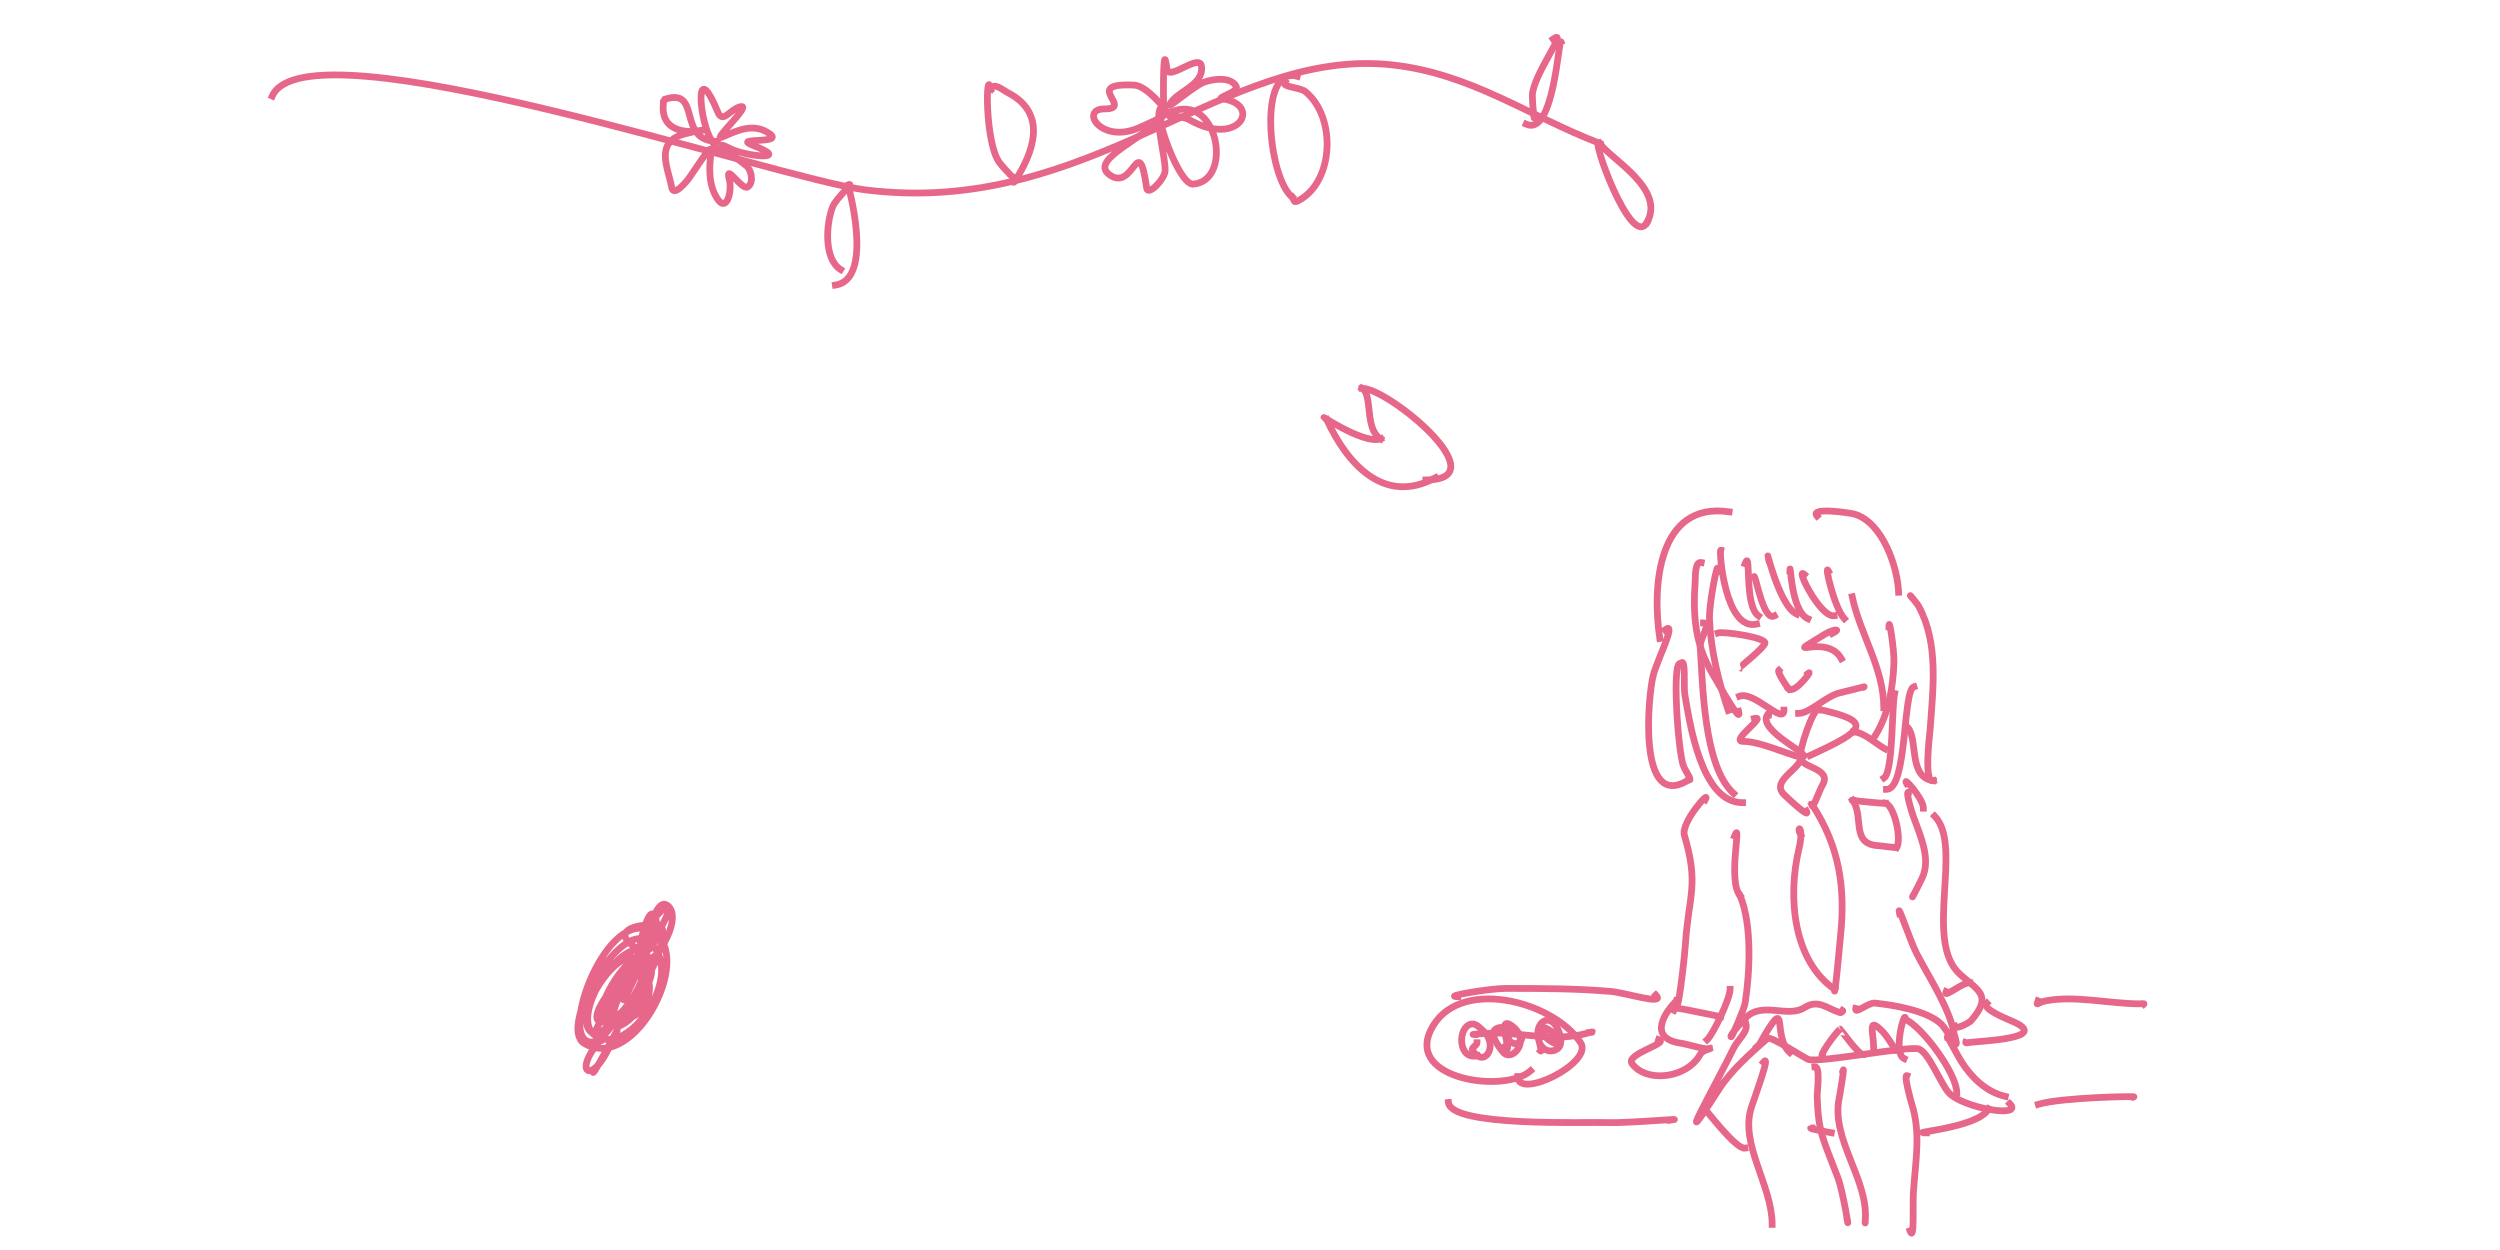<?xml version="1.0" standalone="no"?>

<svg xmlns="http://www.w3.org/2000/svg"
     xmlns:xlink="http://www.w3.org/1999/xlink"
     width="737.28pt" height="368.64pt"
     viewBox="0 0 560 368.64">
   <style>
   g {
      @media (prefers-color-scheme: light) {
         /* Ref: https://paperheartdesign.com/blog/color-palette-spring-cherry-blossoms */
         stroke: #f25476;
      }
      @media (prefers-color-scheme: dark) {
         stroke: #fcfcfc;
      }
   }

   #lra1 {
      animation: hand-writing1 1.5s cubic-bezier(0.22, 0.61, 0.36, 1) forwards;
      animation-delay: 1s;
      stroke-dasharray: 500;
      stroke-dashoffset: 500;
   }
   @keyframes hand-writing1 {
      0% {stroke-dashoffset: 500;}
      100% {stroke-dashoffset: 0;}
   }

   #lra2 {
      animation: hand-writing2 0.5s cubic-bezier(0.25, 0.46, 0.45, 0.94) forwards;
      animation-delay: 2s;
      stroke-dasharray: 200;
      stroke-dashoffset: 300;
   }
   @keyframes hand-writing2 {
      0% {stroke-dashoffset: 200;}
      100% {stroke-dashoffset: 0;}
   }
   </style>
   <g fill="none" stroke="#e66789" stroke-width="2.0" stroke-linecap="square"
      stroke-linejoin="bevel">
      <path transform="translate(-8.347, 18.727)"
         d="M0 9.599C10.203 -13.265 148.583 33.938 174.758 37.253C241.335 45.684 280.584 -4.855 330.01 0.382C353.359 2.855 370.36 15.412 391.464 23.536" />
      <path transform="translate(382.598, 42.025)"
         d="M0.519 0.238C-2.685 -3.205 9.809 31.962 14.486 23.571" />
      <path transform="translate(383.116, 42.263)"
         d="M0 0C3.277 4.715 19.502 13.38 13.967 23.333" />
      <path transform="translate(363.268, 11.001)"
         d="M6.127 0.522C10.985 -2.887 0 11.302 0 17.236C0 19.304 0.59 25.479 0.59 23.411" />
      <path transform="translate(361.457, 12.271)"
         d="M10.241 0.046C9.565 -1.325 8.19 28.169 0 24.347" />
      <path transform="translate(286.111, 22.281)"
         d="M7.814 0.224C-3.943 -3.033 -0.736 30.245 6.343 35.861" />
      <path transform="translate(290.117, 24.049)"
         d="M0.231 0C-1.214 1.717 4.529 1.569 6.259 2.998C15.404 10.552 14.625 29.429 4.347 35.019C2.7 35.915 3.105 35.261 2.337 34.093" />
      <path transform="translate(202.553, 24.949)"
         d="M1.005 1.348C-0.511 -5.728 -0.765 17.071 3.503 22.916C4.8 24.69 9.384 29.434 8.061 27.68" />
      <path transform="translate(203.558, 25.426)"
         d="M0 0.871C0.909 -1.275 3.523 1.127 4.997 1.886C16.966 8.049 12.463 19.597 7.202 27.864C6.561 28.871 6.475 28.189 7.056 27.202" />
      <path transform="translate(155.444, 54.384)"
         d="M6.016 0.185C8.305 -1.04 2.465 4.123 1.508 6.536C-0.407 11.364 -1.292 21.83 3.81 25.104" />
      <path transform="translate(157.736, 54.558)"
         d="M3.724 0.011C3.557 -0.635 11.702 27.808 0 29.517" />
      <path transform="translate(233.867, 25.046)"
         d="M20.803 8.133C23.618 8.133 16.168 11.389 13.601 12.543C2.207 17.667 -4.275 7.073 3.211 7.073C12.227 7.073 -3.849 -0.763 12.08 0.061C15.438 0.234 20.989 6.596 22.569 9.412" />
      <path transform="translate(237.204, 17.55)"
         d="M17.465 15.628C17.282 19.543 16.871 -8.837 18.299 2.837C18.746 6.496 27.928 -2.024 28.492 1.999C29.283 7.636 20.76 9.531 19.082 13.334C18.522 14.604 26.127 7.903 29.179 6.718C31.654 5.757 37.062 4.926 38.735 7.909C39.646 9.532 32.675 11.333 34.52 11.57C46.522 13.113 39.704 26.246 24.865 17.745C23.111 16.74 17.343 16.468 19.182 15.628C33.235 9.212 38.079 35.702 26.091 36.754C22.459 37.072 16.903 22.069 16.535 18.626C16.383 17.207 17.099 13.112 16.388 14.349C14.598 17.463 17.945 28.88 17.76 32.83C17.644 35.316 12.668 40.409 12.32 37.945C9.869 20.573 8.623 39.22 1.392 34.019C-5.217 29.265 13.648 22.819 17.465 15.628" />
      <path transform="translate(106.917, 26.306)"
         d="M17.593 18.738C16.528 20.363 15.192 16.369 14.456 15.341C10.619 9.986 9 -10.393 16.122 6.696C17.666 10.398 19.667 5.834 22.885 5.152C26.33 4.422 14.118 15.554 17.348 14.15C22.015 12.121 26.719 9.768 31.461 13.179C35.754 16.267 20.009 14.072 26.512 16.575C38.385 21.145 24.486 19.952 19.65 17.458C12.823 13.937 22.798 21.139 24.552 22.573C25.994 23.752 26.901 27.524 24.944 28.836C23.255 29.969 18.169 21.475 19.504 26.5C20.514 30.303 18.536 37.54 15.339 31.175C10.57 21.684 19.314 9.055 7.792 26.015C6.942 27.266 3.084 31.883 2.548 29.013C1.433 23.053 -2.665 15.516 6.418 13.179C21.62 9.267 -1.673 18.288 0.097 4.049C0.105 3.982 0.053 3.139 0.097 3.123C11.748 -1.067 3.679 15.384 16.023 15.384" />
      <path transform="translate(302.648, 123.77)"
         d="M0 0C5.764 12.576 16.728 25.504 32.051 17.111" />
      <path transform="translate(301.803, 123.146)"
         d="M0.844 0.623C-3.716 -2.657 11.437 8.169 16.724 6.268" />
      <path transform="translate(313.037, 114.507)"
         d="M0 0C3.269 1.896 0.64 12.072 5.49 14.908" />
      <path transform="translate(313.037, 114.507)"
         d="M0 0C7.832 0 40.617 27.038 18.819 27.038" />
      <path transform="translate(72.087, 178.683)" id="lra1"
         d="M24.391 6.745C27.596 -1.559 25.965 -1.466 23.9 3.084C16.567 19.239 14.901 38.497 8.561 55.259C6.212 61.471 3.813 67.662 1.702 73.96C0.665 77.053 -0.708 86.721 0.427 83.662C9.397 59.481 67.451 25.485 91.97 39.029C98.761 42.78 72.212 62.699 71.144 63.506C68.716 65.341 60.462 69.306 63.252 68.093C64.855 67.397 120.105 88.866 126.324 91.293C135.363 94.822 143.701 98.902 152.101 103.731C154.679 105.212 162.285 105.695 160.089 107.7C149.834 117.063 125.04 114.305 111.915 121.417C111.852 121.451 111.719 120.422 111.719 120.269C111.719 110.648 111.998 99.904 112.848 90.233C112.859 90.102 113.19 89.37 113.19 89.529" />
      <path transform="translate(129.366, 217.959)" id="lra2"
         d="M9.208 0.061C10.408 -0.75 7.784 6.714 7.494 8.045C4.283 22.76 3.337 37.897 0.29 52.679C0.196 53.134 -0.282 54.952 0.24 53.693" />
      <path transform="translate(81.779, 266.676)"
         d="M7.298 39.952C7.1 40.49 5.068 40.558 4.455 40.613C-6.398 41.591 7.423 2.557 20.776 7.489C35.692 12.999 17.122 50.331 1.858 41.01C-5.803 36.331 12.167 5.039 20.531 10.843C32.735 19.311 15.233 45.709 5.093 38.716C-2.684 33.353 12.168 10.663 19.06 13.664C26.132 16.744 9.355 41.543 4.162 37.921C-2.383 33.356 11.926 11.573 17.834 16.356C22.797 20.374 13.604 31.435 10.975 33.997C-8.961 53.422 29.063 0.958 19.01 24.868C18.188 26.822 16.818 28.5 15.286 29.939C-3.862 47.936 13.734 9.868 20.382 16.442C28.051 24.027 0.677 42.821 6.368 30.512C8.159 26.639 19.995 10.031 20.186 22.266C20.265 27.319 17.546 33.337 12.739 35.673C8.013 37.969 11.052 29.425 11.905 27.911C22.737 8.677 25.139 34.153 13.031 33.689C9.987 33.572 7.322 31.786 8.474 28.484C9.261 26.229 16.366 15.261 19.452 16.929C24.28 19.54 15.288 35.411 10.729 33.248C8.35 32.118 10.669 27.46 11.367 26.102C28.177 -6.612 5.172 46.523 17.1 21.03C17.785 19.566 21.924 12.604 20.677 18.428C17.041 35.41 20.43 -5.592 26.755 0.653C28.641 2.516 27.765 6.198 26.901 8.327C20.797 23.375 14.281 13.879 21.853 4.976C37.1 -12.953 12.326 31.105 19.551 7.138C23.802 -6.964 25.957 18.324 17.393 13.048C3.598 4.551 36.497 3.882 20.531 11.107C20.354 11.188 23.457 5.941 23.962 6.962C28.402 15.941 9.773 35.674 4.946 42.201C-0.634 49.748 4.096 52.737 9.013 42.642C17.317 25.591 3.016 53.968 4.651 49.036" />
      <path transform="translate(400.062, 150.678)"
         d="M21.231 0.259C0.343 -2.802 -1.586 21.979 0.795 37.617" />
      <path transform="translate(397.542, 185.309)"
         d="M4.882 0.427C8.52 -2.369 2.564 9.307 1.404 13.746C-0.198 19.875 -3.327 54.272 11.793 44.708" />
      <path transform="translate(405.663, 195.67)"
         d="M1.368 0.079C-1.349 -1.673 0.544 26.206 2.202 30.289C3.019 32.303 4.932 34.498 3.673 34.347" />
      <path transform="translate(407.031, 195.372)"
         d="M0 0.376C1.579 -1.955 0.818 7.225 1.176 9.284C2.58 17.366 5.928 41.348 18.231 41.348" />
      <path transform="translate(412.761, 183.707)"
         d="M0.986 0C3.361 0 -0.161 4.688 0.006 7.058C0.78 18.021 0.983 42.306 9.855 50.278" />
      <path transform="translate(411.054, 165.869)"
         d="M2.005 0.021C0.12 -0.346 0.322 4.275 0.241 5.446C-0.462 15.61 0.118 24.11 5.436 33.011C7.706 36.811 14.084 48.205 13.032 43.904" />
      <path transform="translate(415.502, 167.526)"
         d="M2.41 0.965C2.71 -3.783 -0.174 10.281 0.008 15.036C0.359 24.164 2.636 33.358 5.545 41.983" />
      <path transform="translate(418.742, 162.271)"
         d="M0.101 0C-0.49 -0.097 1.326 23.887 10.637 21.789" />
      <path transform="translate(425.997, 165.361)"
         d="M0 0.88C1.903 -4.046 -0.394 13.185 3.922 16.229" />
      <path transform="translate(432.714, 163.949)"
         d="M0.241 1.103C-1.056 -4.777 3.047 14.656 8.525 17.156" />
      <path transform="translate(439.229, 167.778)"
         d="M0 0.625C0.169 -3.285 0.097 12.338 5.292 14.695" />
      <path transform="translate(428.644, 170.013)"
         d="M0 0.065C0.4 -1.087 2.669 13.42 5.979 11.62" />
      <path transform="translate(442.821, 169.108)"
         d="M0.672 0.31C-2.288 -2.351 5.239 13.008 9.444 12.483" />
      <path transform="translate(450.244, 168.059)"
         d="M0.355 0.387C-1.057 -2.451 2.005 11.126 5.011 14.369" />
      <path transform="translate(418.058, 186.579)"
         d="M0 0.084C1.545 -0.41 14.034 1.376 13.82 3.084C13.66 4.368 6.233 10.307 6.274 10.316" />
      <path transform="translate(443.544, 185.784)"
         d="M8.181 1.009C11.203 -0.518 8.368 -0.204 6.025 1.231C-8.043 9.85 6.334 0.453 10.828 8.463" />
      <path transform="translate(424.379, 205.147)"
         d="M0 0.171C4.282 -1.429 13.086 8.845 13.086 4.274" />
      <path transform="translate(441.777, 202.494)"
         d="M0 7.896C3.303 7.896 8.216 2.683 12.252 1.809C13.764 1.482 19.709 -0.068 19.553 0.002" />
      <path transform="translate(435.877, 197.689)"
         d="M0.068 0C-0.477 0.488 2.419 4.851 3.01 5.468" />
      <path transform="translate(438.887, 198.389)"
         d="M0 4.769C1.802 6.392 7.476 -1.408 5.684 0.226" />
      <path transform="translate(457.607, 175.988)"
         d="M0 0C2.261 10.967 9.31 21.008 9.31 32.726" />
      <path transform="translate(464.369, 184.137)"
         d="M4.068 0.716C4.068 -2.817 5.658 7.683 5.537 11.214C5.288 18.491 3.981 26.556 0 32.826" />
      <path transform="translate(467.016, 204.525)"
         d="M3.086 0C2.221 3.906 2.69 23.043 0 24.875" />
      <path transform="translate(467.701, 202.539)"
         d="M8.087 0C4.748 1.031 6.234 30.257 0 30.257" />
      <path transform="translate(446.938, 150.699)"
         d="M0.279 1.474C-1.961 -1.218 9.984 0.517 11.403 0.944C19.677 3.43 24.062 16.616 24.34 23.967" />
      <path transform="translate(474.745, 175.656)"
         d="M0.16 0.201C-0.659 -0.785 1.902 2.117 2.512 3.245C8.427 14.192 6.663 27.546 5.846 39.321C5.756 40.605 3.82 55.462 6.776 54.582" />
      <path transform="translate(473.925, 214.492)"
         d="M0 0C3.216 3.407 0.075 14.8 7.596 15.746" />
      <path transform="translate(432.217, 210.412)"
         d="M0.739 0.419C0.952 -0.722 0.044 0.756 0.004 1.433C-0.296 6.517 15.191 12.902 10.099 12.902" />
      <path transform="translate(424.528, 211.809)"
         d="M4.212 0.082C8.193 -0.872 -3.15 6.829 0.88 6.829C5.792 6.829 13.427 10.414 17.787 11.505" />
      <path transform="translate(442.28, 209.17)"
         d="M5.476 0.03C3.894 -0.708 -0.435 12.211 0.035 14.144" />
      <path transform="translate(445.158, 209.201)"
         d="M2.597 0C18.957 3.551 16.122 6.223 0 13.583" />
      <path transform="translate(436.435, 223.314)"
         d="M5.88 0C6.604 3.213 -3.183 6.839 1.079 11.025C3.021 12.932 8.933 18.275 7.646 15.877" />
      <path transform="translate(442.307, 223.314)"
         d="M0.008 0C-0.325 3.033 9.447 3.197 6.577 8.115C5.466 10.019 3.439 16.141 3.439 13.937" />
      <path transform="translate(445.746, 237.251)"
         d="M0 0C8.171 12.471 9.849 24.651 8.43 38.547C8.254 40.27 6.616 58.612 6.616 54.469" />
      <path transform="translate(440.348, 244.406)"
         d="M2.066 1.798C0.511 -0.975 3.244 -1.216 1.528 5.987C-1.948 20.578 0.085 39.099 12.014 47.314" />
      <path transform="translate(457.566, 236.007)"
         d="M0.187 0.007C-1.459 -0.096 8.277 0.97 9.842 0.89" />
      <path transform="translate(457.753, 236.014)"
         d="M0 0C3.492 5.093 -0.809 13.115 7.891 13.409C8.425 13.427 12.987 14.128 12.987 13.894" />
      <path transform="translate(467.408, 236.897)"
         d="M0 0C2.571 0.65 4.819 10.445 3.332 13.011" />
      <path transform="translate(457.999, 215.86)"
         d="M0 0C2.97 0 6.75 3.628 9.263 4.984" />
      <path transform="translate(473.421, 230.471)"
         d="M0.212 0.56C-1.23 -2.01 5.161 4.936 5.161 7.882" />
      <path transform="translate(473.941, 233.589)"
         d="M0.23 0C-0.697 0 1.466 6.586 1.651 7.101C3.688 12.783 6.563 18.902 4.69 24.346C4.22 25.71 1.176 31.491 1.455 30.873" />
      <path transform="translate(458.61, 268.579)"
         d="M12.963 0.868C12.014 -3.344 16.074 8.942 18.059 12.776C21.364 19.16 27.827 29.007 29.037 36.283C29.127 36.825 29.944 38.942 29.625 39.372C29.43 39.634 26.197 34.371 25.362 33.55C21.126 29.384 11.028 27.815 5.66 27.242C3.72 27.035 -0.365 30.743 0.026 28.831" />
      <path transform="translate(405.954, 235.15)"
         d="M8.281 0.733C10.257 -2.788 1.02 7.31 2.156 11.185C6.511 26.046 3.425 28.645 2.449 43.338C2.08 48.884 0 65.392 0 59.833" />
      <path transform="translate(401.317, 294.983)"
         d="M4.637 0C1.644 2.81 -4.744 11.268 5.959 12.703C7.157 12.863 14.143 14.891 14.143 14.29" />
      <path transform="translate(414.823, 291.763)"
         d="M0 14.865C1.792 13.228 6.763 2.671 6.763 0" />
      <path transform="translate(404.243, 297.219)"
         d="M0.779 0.719C-3.339 -1.405 9.994 1.77 14.55 2.617" />
      <path transform="translate(392.447, 306.583)"
         d="M8.067 0C11.436 1.041 -1.871 4.266 0.225 7.101C4.285 12.591 14.87 11.454 19.29 5.91C20.842 3.963 19.977 3.862 23.014 2.69" />
      <path transform="translate(422.911, 245.57)"
         d="M0 0.986C2.296 -4.439 -2.175 14.077 1.617 18.584" />
      <path transform="translate(421.812, 264.155)"
         d="M2.716 0C6.302 8.46 5.619 22.777 4.185 31.754C3.938 33.303 0.322 41.751 0.069 41.633C-0.646 41.299 4.408 35.975 4.627 35.769C9.425 31.234 16.918 36.058 21.632 33.033C25.82 30.347 28.375 33.331 32.218 34.489C32.53 34.584 33.204 34.023 32.952 33.871" />
      <path transform="translate(411.64, 301.687)"
         d="M14.553 0C15.461 2.577 12.279 4.775 10.926 7.542C5.742 18.148 -8.153 42.652 6.565 19.715C10.34 13.832 15.845 9.113 20.973 4.542C21.845 3.765 31.572 10.113 32.931 10.717C35.697 11.946 62.724 6.633 65.617 7.674C68.509 8.714 72.069 17.844 74.342 20.465C78.359 25.095 96.724 28.186 92.424 23.816" />
      <path transform="translate(485.635, 305.766)"
         d="M0.002 0.022C-0.094 -0.411 3.106 5.644 4.12 7.256C7.093 11.983 11.504 16.284 17.107 17.577" />
      <path transform="translate(471.445, 299.998)"
         d="M1.843 0.675C1.843 -3.165 -2.028 10.563 1.451 12.186" />
      <path transform="translate(473.288, 300.673)"
         d="M0 0C4.674 1.849 15.143 15.789 15.143 21.567" />
      <path transform="translate(448.661, 303.496)"
         d="M0.223 8.07C-1.11 8.07 3.898 1.279 5.369 0C5.414 -0.04 10.727 7.452 12.082 7.452" />
      <path transform="translate(463.492, 302.309)"
         d="M0.436 6.964C0.436 2.105 -1.615 -2.9 3.18 2.025C4.684 3.571 7.961 9.198 6.906 7.317" />
      <path transform="translate(429.477, 300.34)"
         d="M0 8.36C0.325 8.711 1.855 5.683 2.205 5.097C9.38 -6.891 4.553 5.416 9.702 10.036" />
      <path transform="translate(453.396, 315.496)"
         d="M1.515 0.174C1.997 -1.27 0.684 6.71 0.339 8.465C-2.019 20.461 8.724 31.972 8.081 43.924C8.076 44.032 8.034 45.523 8.034 45.115" />
      <path transform="translate(473.466, 317.199)"
         d="M0.264 0.012C-0.731 -0.346 1.394 7.429 1.635 8.172C4.494 16.967 2.745 25.413 2.176 34.547C1.942 38.303 2.522 49.315 1.194 45.793" />
      <path transform="translate(446.58, 314.607)"
         d="M0 0.002C1.706 -0.147 0.651 7.308 0.687 8.69C0.97 19.485 2.55 21.497 6.812 32.773C8.318 36.758 10.339 49.441 9.556 45.254" />
      <path transform="translate(427.094, 312.847)"
         d="M4.343 0.395C6.664 -2.474 1.599 11.137 0.766 13.716C-2.734 24.556 6.891 36.666 6.891 48.248" />
      <path transform="translate(414.282, 327.213)"
         d="M0.003 0.011C-0.174 -0.415 9.015 11.798 11.665 11.389" />
      <path transform="translate(445.345, 332.649)"
         d="M0.401 0C-1.552 0 4.163 1.073 6.087 1.411" />
      <path transform="translate(478.238, 327.004)"
         d="M1.225 7.101C-5.343 7.101 16.497 5.787 19.602 0" />
      <path transform="translate(481.913, 240.69)"
         d="M0 0C8.544 8.785 -3.357 36.893 7.45 46.619C12.962 51.58 17.12 52.817 10.781 60.291C10.232 60.939 6.109 63.149 5.832 61.923" />
      <path transform="translate(485.185, 289.823)"
         d="M0.11 2.602C-0.839 4.889 4.592 0 7.069 0" />
      <path transform="translate(491.073, 295.866)"
         d="M6.229 0C4.636 1.593 11.765 4.468 13.776 5.337C25.4 10.363 4.707 11.118 1.181 11.555C0.907 11.588 -0.077 11.845 0.005 11.555" />
      <path transform="translate(512.135, 294.596)"
         d="M0.259 0.564C-0.38 2.3 0.082 1.051 2.564 0.564C11.031 -1.099 21.569 1.447 30.252 1.447C30.662 1.447 31.783 1.263 31.477 1.535" />
      <path transform="translate(512.494, 323.417)"
         d="M28.179 0.057C28.848 -0.156 7.167 0.155 0 2.263" />
      <path transform="translate(338.52, 325.15)"
         d="M65.425 5.206C71.538 4.417 53.108 6.142 46.949 5.912C40.67 5.677 0.859 7.285 0 0" />
      <path transform="translate(340.294, 291.498)"
         d="M59.387 1.94C62.459 5.17 50.499 1.26 46.057 0.883C35.7 0.003 25.47 0 15.085 0C10.312 0 -3.802 2.427 0.972 2.427" />
      <path transform="translate(342.413, 301.972)"
         d="M4.683 9.374C-1.172 10.788 -1.275 0.737 2.919 0.023C4.265 -0.206 5.591 1.343 6.449 2.14C11.081 6.446 6.529 13.378 3.214 7.699C2.788 6.969 4.536 6.381 4.536 5.536" />
      <path transform="translate(351.776, 301.844)"
         d="M3.357 6.768C6.339 10.6 0.218 -3.25 5.513 0.724C11.287 5.058 5.444 11.584 2.868 8.443C-7.561 -4.274 14.385 2.906 6.738 5.93C5.708 6.337 3.273 4.123 4.29 3.681" />
      <path transform="translate(364.867, 300.877)"
         d="M0.852 9.057C1.853 9.916 -3.454 -2.782 5.166 4.162C9.998 8.054 2.184 11.857 0.363 6.191C-1.428 0.618 3.868 -3.009 6.242 3.412C9.403 11.961 -1.248 2.713 1.98 3.457" />
      <path transform="translate(345.721, 304.33)"
         d="M34.406 0.18C35.774 0.114 35.414 -0.131 34.701 0.092C26.048 2.806 17.41 0.837 8.629 0.355C5.934 0.207 -2.155 0.796 0.544 0.796" />
      <path transform="translate(332.167, 294.59)"
         d="M30.562 21.21C23.073 27.911 -5.861 23.873 1.061 9.345C8.823 -6.948 37.379 0.544 45.362 12.964C49.158 18.868 26.789 29.905 26.789 22.886" />
   </g>
</svg>